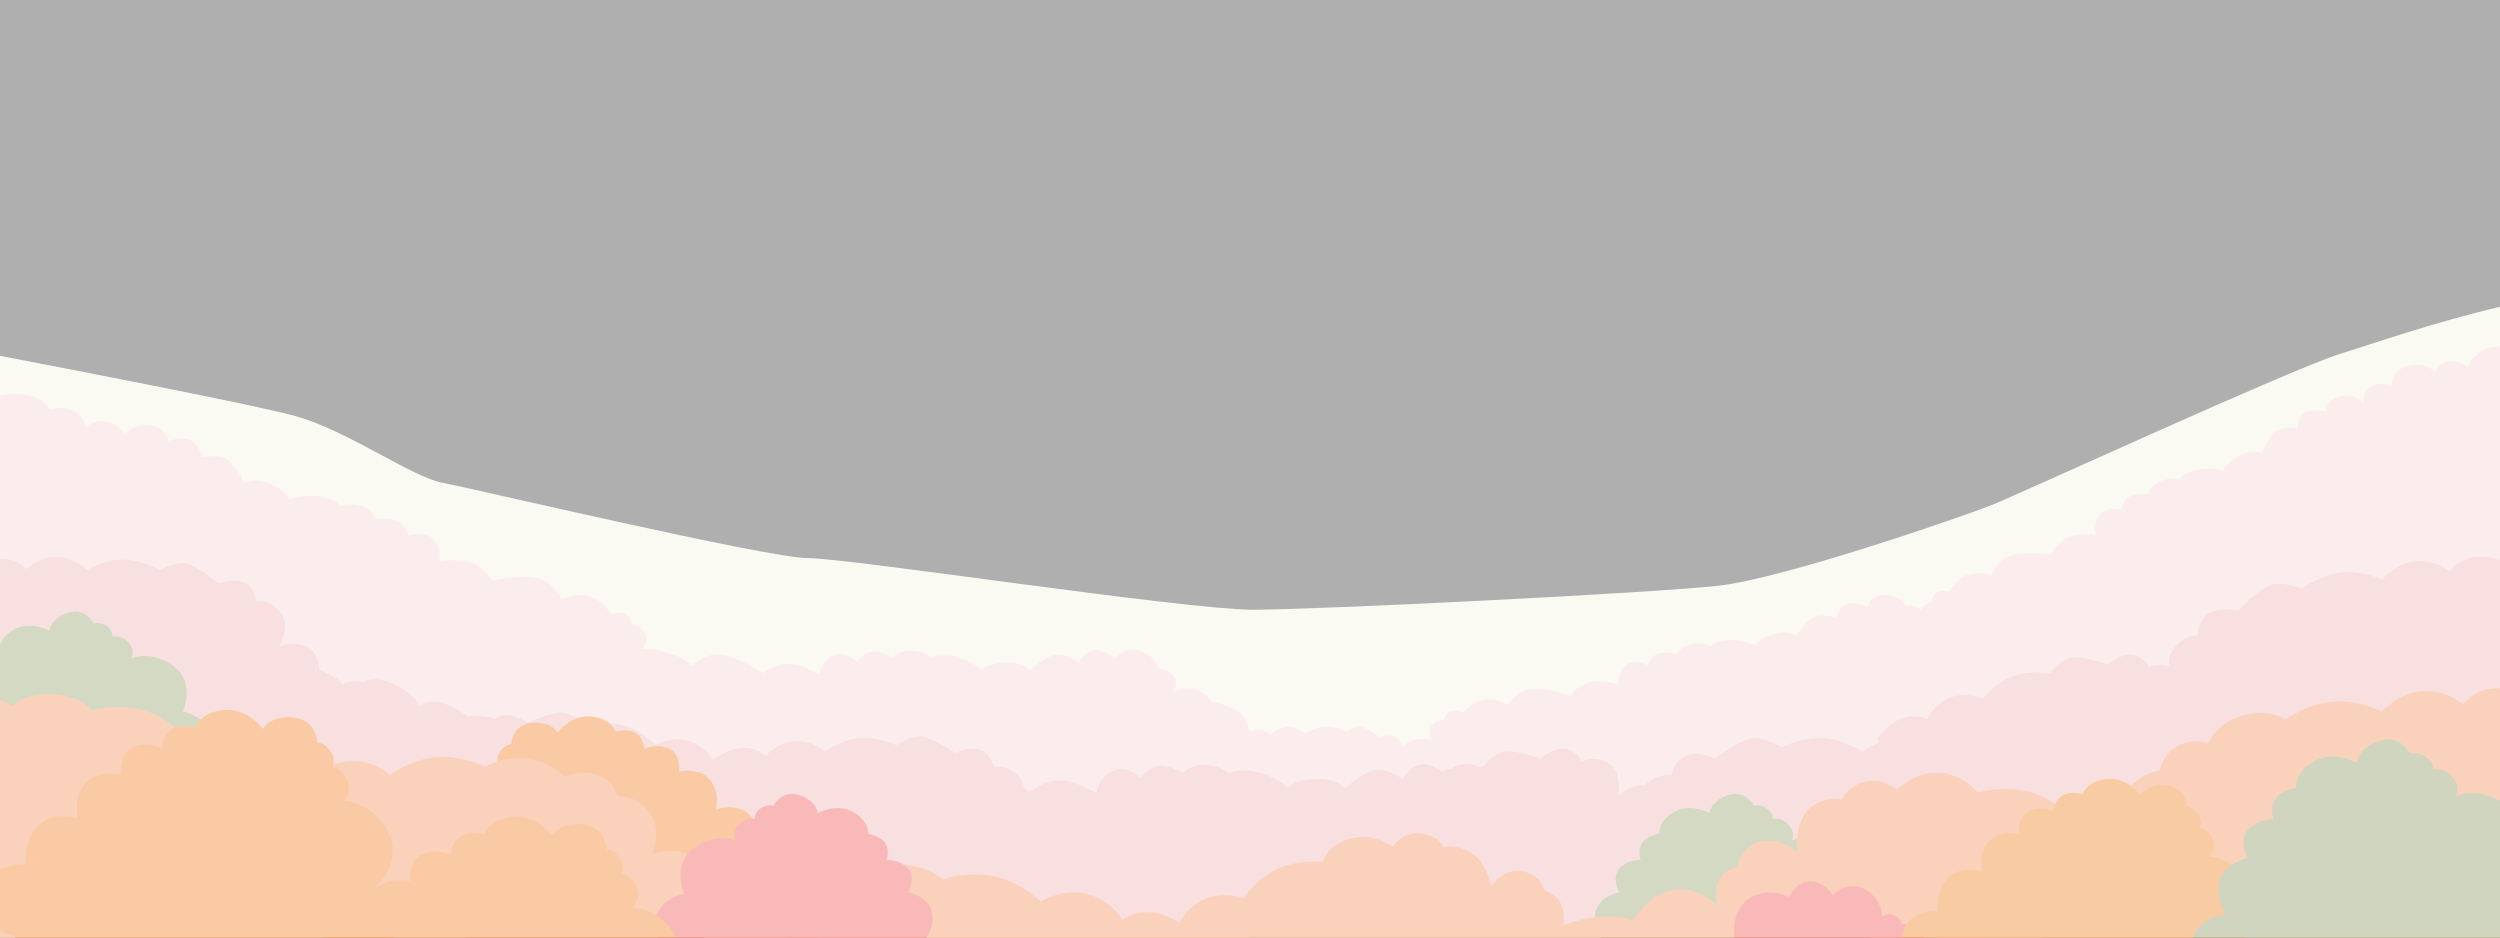 <?xml version="1.0" encoding="UTF-8" standalone="no"?>
<!-- Created with Inkscape (http://www.inkscape.org/) -->

<svg
   xmlns:dc="http://purl.org/dc/elements/1.1/"
   xmlns:cc="http://creativecommons.org/ns#"
   xmlns:rdf="http://www.w3.org/1999/02/22-rdf-syntax-ns#"
   xmlns:svg="http://www.w3.org/2000/svg"
   xmlns="http://www.w3.org/2000/svg"
   xmlns:sodipodi="http://sodipodi.sourceforge.net/DTD/sodipodi-0.dtd"
   xmlns:inkscape="http://www.inkscape.org/namespaces/inkscape"
   width="1920"
   height="720"
   viewBox="0 0 1920 720"
   id="svg4223"
   version="1.1"
   inkscape:version="0.91 r13725"
   sodipodi:docname="tfs-present-home-page-bg.svg"
   inkscape:export-filename="/home/karel/OneDrive/projects/tools-for-schools/graphics-and-desings/TFS-presenting-portal-design/school-in-forest.png"
   inkscape:export-xdpi="180"
   inkscape:export-ydpi="180">
  <rect x="0" y="0" width="1920" height="720" fill="#333333" stroke="none"/>
  <defs
     id="defs4225">
    <clipPath
       clipPathUnits="userSpaceOnUse"
       id="clipPath40">
      <path
         d="m 25.732,43.187 748.536,0 0,240 -748.536,0 0,-240 z"
         id="path42"
         inkscape:connector-curvature="0" />
    </clipPath>
    <clipPath
       clipPathUnits="userSpaceOnUse"
       id="clipPath4900">
      <rect
         style="opacity:1;fill:#ffffff;fill-opacity:0.49;stroke:none;stroke-width:3;stroke-linecap:butt;stroke-linejoin:miter;stroke-miterlimit:4;stroke-dasharray:none;stroke-dashoffset:5.4;stroke-opacity:1"
         id="rect4902"
         width="1920"
         height="720"
         x="0"
         y="332.362" />
    </clipPath>
  </defs>
  <sodipodi:namedview
     id="base"
     pagecolor="#ffffff"
     bordercolor="#666666"
     borderopacity="1.0"
     inkscape:pageopacity="0.0"
     inkscape:pageshadow="2"
     inkscape:zoom="0.70710678"
     inkscape:cx="960.06355"
     inkscape:cy="249.13981"
     inkscape:document-units="px"
     inkscape:current-layer="layer1"
     showgrid="false"
     borderlayer="true"
     width="1920mm"
     inkscape:snap-bbox="true"
     inkscape:bbox-paths="true"
     inkscape:bbox-nodes="true"
     inkscape:snap-bbox-edge-midpoints="true"
     inkscape:snap-page="true"
     units="px"
     inkscape:window-width="1920"
     inkscape:window-height="1056"
     inkscape:window-x="0"
     inkscape:window-y="24"
     inkscape:window-maximized="1"
     showguides="true"
     inkscape:snap-global="true"
     inkscape:guide-bbox="true" />
  <g
     inkscape:label="Layer 1"
     inkscape:groupmode="layer"
     id="layer1"
     transform="translate(0,-332.363)">
    <rect
       style="opacity:1;fill:#ffffff;fill-opacity:0.399;stroke:none;stroke-width:1;stroke-linecap:butt;stroke-linejoin:miter;stroke-miterlimit:4;stroke-dasharray:none;stroke-dashoffset:5.4;stroke-opacity:1"
       id="rect5739"
       width="266.5"
       height="127"
       x="1192.5"
       y="-362.138" />
    <path
       style="fill:#f5f2df;fill-opacity:1;fill-rule:evenodd;stroke:none;stroke-width:1px;stroke-linecap:butt;stroke-linejoin:miter;stroke-opacity:1"
       d="M 1920 235.65 C 1869.375 247.423 1820.573 264.583 1797.465 271.693 C 1760.695 283.007 1551.393 379.175 1530.18 387.66 C 1508.966 396.145 1370.372 444.228 1319.461 449.885 C 1268.549 455.542 1012.578 468.27 961.666 468.27 C 910.754 468.27 651.953 428.672 620.84 428.672 C 589.727 428.672 362.04 374.932 339.412 370.689 C 316.785 366.447 267.285 331.091 227.688 319.777 C 201.167 312.2 78.732 288.358 0 273.285 L 0 720 L 1920 720 L 1920 235.65 z "
       transform="translate(0,332.362)"
       id="path4193" />
    <path
       style="fill:#f4d2d2;fill-opacity:1;fill-rule:evenodd;stroke:none;stroke-width:1px;stroke-linecap:butt;stroke-linejoin:miter;stroke-opacity:1"
       d="M 1920 265.947 C 1918.028 266.005 1915.94 266.217 1913.715 266.695 C 1899.174 269.818 1894.949 282.166 1894.949 282.166 C 1894.949 282.166 1890.316 275.929 1880.926 277.525 C 1871.536 279.122 1870.459 286.422 1870.459 286.422 C 1870.459 286.422 1864.843 277.482 1850.141 280.736 C 1835.438 283.991 1836.764 296.643 1836.764 296.643 C 1836.764 296.643 1827.063 292.535 1820.543 296.941 C 1814.023 301.347 1815.365 309.82 1815.365 309.82 C 1815.365 309.82 1810.645 303.9 1801.762 304 C 1800.493 304.014 1799.138 304.152 1797.701 304.447 C 1786.203 306.806 1786.309 316.088 1786.309 316.088 C 1786.309 316.088 1776.08 313.176 1770.223 317.117 C 1764.366 321.058 1764.695 328.945 1764.695 328.945 C 1764.695 328.945 1751.735 326.267 1745.77 332.971 C 1739.804 339.674 1737.088 348.164 1737.088 348.164 C 1737.088 348.164 1730.872 343.876 1719.041 350.393 C 1707.21 356.909 1707.619 361.691 1707.619 361.691 C 1707.619 361.691 1701.831 358.401 1689.279 360.506 C 1676.727 362.61 1673.438 368.396 1673.438 368.396 C 1673.438 368.396 1668.762 366.043 1660.084 369.193 C 1651.406 372.343 1649.6 379.379 1649.6 379.379 C 1649.6 379.379 1642.962 378.226 1636.647 380.83 C 1630.331 383.434 1628.982 391.807 1628.982 391.807 C 1628.982 391.807 1617.3 387.989 1612.135 396 C 1606.969 404.011 1609.945 410.639 1609.945 410.639 C 1609.945 410.639 1596.731 409.015 1588.111 412.848 C 1579.492 416.681 1575.127 426 1575.127 426 C 1575.127 426 1556.299 423.134 1544.889 426.518 C 1533.478 429.901 1529.348 441.953 1529.348 441.953 C 1529.348 441.953 1520.085 438.272 1510.725 441.48 C 1501.364 444.689 1497.027 454.35 1497.027 454.35 C 1497.027 454.35 1491.387 452.766 1487.434 454.824 C 1483.48 456.882 1483.605 462.377 1483.605 462.377 C 1483.605 462.377 1477.375 463.556 1475.147 468.363 C 1474.869 468.106 1474.57 467.854 1474.234 467.619 C 1468.455 463.565 1463.772 465.488 1463.772 465.488 C 1463.772 465.488 1459.176 456.732 1447.439 456.879 C 1435.703 457.026 1434.055 466.16 1434.055 466.16 C 1434.055 466.16 1424.56 461.373 1418.064 464.139 C 1411.569 466.904 1410.404 474.711 1410.404 474.711 C 1410.404 474.711 1398.181 469.636 1391.059 475.094 C 1383.936 480.551 1379.668 488.377 1379.668 488.377 C 1379.668 488.377 1374.371 482.995 1361.523 487.162 C 1348.675 491.33 1348.176 496.104 1348.176 496.104 C 1348.176 496.104 1343.112 491.78 1330.389 491.479 C 1317.665 491.177 1313.342 496.24 1313.342 496.24 C 1313.342 496.24 1309.196 493.047 1300.08 494.504 C 1290.964 495.961 1287.861 502.529 1287.861 502.529 C 1287.861 502.529 1281.561 500.144 1274.867 501.51 C 1268.174 502.876 1265.27 510.844 1265.27 510.844 C 1265.27 510.844 1254.52 504.89 1247.936 511.783 C 1241.351 518.676 1243.022 525.746 1243.022 525.746 C 1243.022 525.746 1230.352 521.658 1221.164 523.797 C 1211.976 525.935 1205.93 534.264 1205.93 534.264 C 1205.93 534.264 1187.983 527.898 1176.139 529.068 C 1164.295 530.239 1157.963 541.297 1157.963 541.297 C 1157.963 541.297 1149.563 535.934 1139.766 537.318 C 1129.968 538.703 1123.887 547.373 1123.887 547.373 C 1123.887 547.373 1118.646 544.754 1114.375 546.029 C 1110.104 547.305 1109.191 552.725 1109.191 552.725 C 1109.191 552.725 1102.299 552.691 1099.375 557.555 C 1096.451 562.419 1099.971 568.305 1099.971 568.305 C 1099.971 568.305 1084.464 564.954 1078.455 572.941 C 1078.386 573.033 1078.328 573.128 1078.262 573.221 C 1077.361 573.224 1076.772 573.328 1076.772 573.328 C 1076.772 573.328 1076.522 569.078 1072.272 566.078 C 1068.022 563.078 1059.772 566.328 1059.772 566.328 C 1059.772 566.328 1049.522 558.328 1044.522 558.328 C 1039.522 558.328 1034.022 561.828 1034.022 561.828 C 1034.022 561.828 1026.022 557.578 1017.521 558.078 C 1009.021 558.578 1002.521 563.328 1002.521 563.328 C 1002.521 563.328 996.521 557.828 988.521 558.328 C 980.521 558.828 976.021 564.328 976.021 564.328 C 976.021 564.328 972.271 560.078 965.521 560.328 C 963.465 560.404 961.435 560.901 959.602 561.551 C 958.289 556.003 955.284 548.431 948.4 544.891 C 936.86 538.955 930.787 539.621 930.787 539.621 C 930.787 539.621 926.364 531.324 916.805 529.035 C 907.245 526.747 900.508 532.58 900.508 532.58 C 900.508 532.58 906.187 525.108 900.951 519.008 C 895.715 512.908 890.008 513.709 890.008 513.709 C 890.008 513.709 887.4 502.755 874.41 499.613 C 861.42 496.472 857.029 506.086 857.029 506.086 C 857.029 506.086 847.902 498.129 839.957 499.352 C 832.012 500.574 828.529 508.859 828.529 508.859 C 828.529 508.859 816.473 499.82 807.078 503.836 C 797.683 507.852 790.771 515.285 790.771 515.285 C 790.771 515.285 786.444 507.857 771.096 508.838 C 755.747 509.819 753.85 514.943 753.85 514.943 C 753.85 514.943 749.482 508.748 735.529 504.834 C 721.576 500.92 715.381 505.287 715.381 505.287 C 715.381 505.287 711.704 500.598 701.236 499.639 C 690.769 498.68 685.498 505.053 685.498 505.053 C 685.498 505.053 679.219 500.649 671.449 500.271 C 663.68 499.894 658.23 507.867 658.23 507.867 C 658.23 507.867 648.046 498.272 638.842 504.023 C 629.637 509.775 629.49 518.047 629.49 518.047 C 629.49 518.047 616.66 509.969 605.922 509.742 C 595.183 509.515 586.168 517.002 586.168 517.002 C 586.168 517.002 568.158 504.926 554.762 502.883 C 541.365 500.84 531.268 511.256 531.268 511.256 C 531.268 511.256 523.52 502.988 512.334 501.748 C 504.79 497.228 493.383 498.328 493.383 498.328 C 493.383 498.328 498.139 492.137 495.475 486.25 C 492.81 480.363 485.012 479.49 485.012 479.49 C 485.012 479.49 484.693 473.24 480.031 471.234 C 475.369 469.228 469.098 471.498 469.098 471.498 C 469.098 471.498 463.363 460.89 452.465 458.031 C 441.566 455.172 431.357 460.129 431.357 460.129 C 431.357 460.129 425.657 446.789 412.416 443.902 C 399.175 441.016 378.037 445.848 378.037 445.848 C 378.037 445.848 372.298 435.629 362.189 431.998 C 352.081 428.367 337.211 431.318 337.211 431.318 C 337.211 431.318 340.035 423.544 333.498 414.879 C 326.961 406.214 314.016 411.529 314.016 411.529 C 314.016 411.529 311.782 402.133 304.393 399.705 C 297.003 397.277 289.562 399.143 289.562 399.143 C 289.562 399.143 286.92 391.304 276.803 388.453 C 266.685 385.603 261.574 388.668 261.574 388.668 C 261.574 388.668 257.354 382.372 242.924 381.033 C 228.494 379.695 222.197 383.916 222.197 383.916 C 222.197 383.916 222.262 378.452 208.281 372.043 C 194.301 365.634 187.6 371.021 187.6 371.021 C 187.6 371.021 183.804 361.609 176.469 354.496 C 169.133 347.384 154.641 351.51 154.641 351.51 C 154.641 351.51 154.354 342.526 147.373 338.541 C 140.392 334.556 129.021 338.719 129.021 338.719 C 129.021 338.719 128.364 328.17 115.109 326.455 C 101.855 324.74 95.5 334.037 95.5 334.037 C 95.5 334.037 92.42 326.06 82.385 323.816 C 72.35 321.573 66.191 328.148 66.191 328.148 C 66.191 328.148 64.676 318.628 55.242 315.008 C 45.808 311.388 38.398 314.389 38.398 314.389 C 38.398 314.389 33.215 306.092 22.064 303.754 C 10.545 301.339 1.633 303.299 0 303.699 L 0 618.143 L 428.502 621.758 C 427.925 627.837 428.674 635.792 434.611 641.994 C 445.72 653.597 467.131 659.854 467.131 659.854 L 628.117 720 L 959.277 720 L 979.098 640.037 L 1083.834 644.279 C 1088.713 648.81 1094.223 649.402 1094.223 649.402 C 1094.223 649.402 1092.127 666.075 1104.1 673.537 C 1116.072 680.999 1135.652 681.674 1135.652 681.674 L 1490.062 720 L 1568.154 720 L 1567.205 581.283 L 1920 552.27 L 1920 265.947 z M 1476.984 478.764 C 1477.035 478.83 1477.047 478.846 1477.09 478.9 C 1476.915 479.118 1476.805 479.266 1476.805 479.266 C 1476.805 479.266 1476.884 479.06 1476.984 478.764 z "
       transform="translate(0,332.362)"
       id="path4857" />
    <path
       style="fill:#ecb0b0;fill-opacity:1;fill-rule:evenodd;stroke:none;stroke-width:1px;stroke-linecap:butt;stroke-linejoin:miter;stroke-opacity:1"
       d="M 1905.598 427.488 C 1903.945 427.447 1902.278 427.513 1900.625 427.717 C 1887.398 429.348 1881.426 438.803 1881.426 438.803 C 1881.426 438.803 1870.934 429.501 1855.193 431.037 C 1839.452 432.573 1829.49 445.17 1829.49 445.17 C 1829.49 445.17 1815.338 437.957 1798.623 439.65 C 1781.908 441.344 1767.658 452.133 1767.658 452.133 C 1767.658 452.133 1755.845 447.041 1746.105 448.609 C 1736.366 450.178 1718.908 468.979 1718.908 468.979 C 1718.908 468.979 1701.818 465.237 1694.48 472.414 C 1687.143 479.592 1687.99 487.947 1687.99 487.947 C 1687.99 487.947 1676.397 487.317 1668.383 499.6 C 1665.905 503.398 1665.419 507.688 1665.928 511.803 C 1656.958 508.814 1650.438 512.641 1650.438 512.641 C 1650.438 512.641 1647.72 505.797 1639.113 503.176 C 1630.506 500.555 1618.721 510.369 1618.721 510.369 C 1618.721 510.369 1597.547 502.793 1589.336 505.506 C 1581.125 508.219 1573.99 516.951 1573.99 516.951 C 1573.99 516.951 1558.547 514.311 1544.859 519.744 C 1531.172 525.177 1523.074 536.506 1523.074 536.506 C 1523.074 536.506 1510.236 530.729 1497.369 535.891 C 1484.502 541.052 1480.098 552.525 1480.098 552.525 C 1480.098 552.525 1471.633 547.581 1460.684 551.654 C 1449.734 555.727 1441.637 567.055 1441.637 567.055 L 1442.615 570.482 C 1435.143 573.339 1430.377 577.6 1430.377 577.6 C 1430.377 577.6 1417.658 568.083 1400.898 566.908 C 1384.139 565.733 1368.262 573.941 1368.262 573.941 C 1368.262 573.941 1357.488 566.914 1347.623 566.803 C 1337.758 566.692 1317.359 582.248 1317.359 582.248 C 1317.359 582.248 1301.153 575.654 1292.701 581.479 C 1284.25 587.303 1283.662 595.682 1283.662 595.682 C 1283.662 595.682 1272.907 593.222 1263.113 603.051 C 1262.7 602.998 1262.28 602.957 1261.848 602.939 C 1250.773 602.5 1243.094 610.957 1243.094 610.957 C 1243.094 610.957 1246.016 592.232 1234.82 585.912 C 1223.625 579.593 1214.859 584.766 1214.859 584.766 C 1214.859 584.766 1212.142 577.922 1203.535 575.301 C 1194.928 572.68 1183.143 582.494 1183.143 582.494 C 1183.143 582.494 1161.969 574.918 1153.758 577.631 C 1145.546 580.344 1138.414 589.076 1138.414 589.076 C 1138.414 589.076 1137.474 588.919 1135.902 588.762 C 1134.616 588.236 1133.221 587.775 1131.703 587.408 C 1123.922 585.526 1118.761 587.519 1115.553 589.939 C 1113.461 590.429 1111.352 591.047 1109.281 591.869 C 1108.764 592.074 1108.271 592.302 1107.77 592.523 C 1103.847 589.851 1097.14 586.151 1090.977 587.1 C 1081.585 588.545 1077.469 598.34 1077.469 598.34 C 1077.469 598.34 1063.217 587.655 1052.111 592.402 C 1041.006 597.15 1032.836 605.936 1032.836 605.936 C 1032.836 605.936 1027.719 597.153 1009.576 598.312 C 991.433 599.472 989.191 605.531 989.191 605.531 C 989.191 605.531 984.029 598.209 967.535 593.582 C 951.041 588.955 943.717 594.117 943.717 594.117 C 943.717 594.117 939.374 588.573 927 587.439 C 914.626 586.306 908.393 593.84 908.393 593.84 C 908.393 593.84 900.971 588.634 891.787 588.188 C 882.603 587.742 876.162 597.168 876.162 597.168 C 876.162 597.168 864.123 585.824 853.242 592.623 C 842.362 599.422 842.188 609.199 842.188 609.199 C 842.188 609.199 827.022 599.651 814.328 599.383 C 801.634 599.114 790.979 607.965 790.979 607.965 C 790.979 607.965 789.115 606.738 786.264 605.018 C 785.865 601.701 784.672 598.456 782.111 595.857 C 773.067 586.679 763.193 589.246 763.193 589.246 C 763.193 589.246 762.465 581.9 754.895 577 C 747.324 572.1 733.258 578.305 733.258 578.305 C 733.258 578.305 714.946 565.163 706.285 565.512 C 697.624 565.86 688.342 572.305 688.342 572.305 C 688.342 572.305 674.187 565.502 659.498 566.961 C 644.809 568.42 633.881 577.1 633.881 577.1 C 633.881 577.1 623.104 567.99 609.281 569.414 C 595.459 570.838 588.049 580.68 588.049 580.68 C 588.049 580.68 581.257 573.579 569.582 574.482 C 559.291 575.279 549.603 582.103 547.445 583.713 C 546.722 582.362 541.173 572.677 528.775 569.023 C 515.446 565.096 503.186 572.08 503.186 572.08 C 503.186 572.08 494.03 561.548 479.855 557.428 C 465.681 553.307 450.521 557.408 450.521 557.408 C 450.521 557.408 442.574 549.372 434.123 547.445 C 425.672 545.519 405.266 555.092 405.266 555.092 C 405.266 555.092 392.574 546.419 384.234 549.852 C 382.616 550.518 381.24 551.323 380.064 552.186 C 368.84 548.54 358.709 550.119 358.709 550.119 C 358.709 550.119 351.517 543.237 339.471 539.842 C 327.425 536.446 321.643 542.537 321.643 542.537 C 319.656 538.025 318.32 533.461 302.809 525.637 C 287.297 517.812 278.547 523.943 278.547 523.943 C 278.547 523.943 269.61 520.908 262.838 526.178 C 260.938 519.903 245.145 514.451 245.145 514.451 C 245.145 514.451 245.375 500.775 234.998 496.293 C 224.621 491.811 214.209 497.039 214.209 497.039 C 214.209 497.039 223.86 480.294 215.525 470.172 C 207.191 460.05 196.953 461.756 196.953 461.756 C 196.953 461.756 196.879 454.246 189.65 448.594 C 182.421 442.941 167.605 447.955 167.605 447.955 C 167.605 447.955 150.237 432.975 141.428 432.543 C 132.618 432.111 122.627 437.803 122.627 437.803 C 122.627 437.803 108.898 429.624 93.879 429.771 C 78.86 429.919 66.998 437.727 66.998 437.727 C 66.998 437.727 56.902 427.519 42.764 427.709 C 28.626 427.899 20.223 437.201 20.223 437.201 C 20.223 437.201 13.982 429.388 2.068 429.246 C 1.378 429.238 0.688 429.263 0 429.305 L 0 570.201 L 302.102 606.928 C 301.644 612.785 307.5 621.262 307.5 621.262 C 307.5 621.262 285.912 614.562 269.158 617.855 C 252.405 621.148 248.707 635.418 245.631 639.162 L 227.195 657.631 L 562.963 720 L 564.137 720 L 565.695 711.598 L 595.648 711.607 C 598.823 716.174 602.695 718.753 604.992 720 L 1533.535 720 L 1532.215 675.359 L 1808.84 605.582 L 1920 583.027 L 1920 430.131 C 1915.987 428.842 1910.875 427.622 1905.598 427.49 L 1905.598 427.488 z "
       transform="translate(0,332.362)"
       id="path4863" />
    <path
       style="fill:#909f65;fill-opacity:1;fill-rule:evenodd;stroke:none;stroke-width:1px;stroke-linecap:butt;stroke-linejoin:miter;stroke-opacity:1"
       d="M 1333.029 609.691 C 1331.243 609.675 1329.273 609.97 1327.107 610.691 C 1313.25 615.31 1312.92 624.549 1312.92 624.549 C 1312.92 624.549 1298.734 616.3 1285.867 623.559 C 1273 630.817 1274.318 640.385 1274.318 640.385 C 1274.318 640.385 1264.09 642.036 1260.791 647.975 C 1257.492 653.913 1260.133 660.512 1260.133 660.512 C 1260.133 660.512 1250.893 659.521 1243.965 666.779 C 1237.036 674.038 1243.635 685.256 1243.635 685.256 C 1243.635 685.256 1228.79 687.896 1225.49 699.773 C 1222.763 709.592 1227.651 717.516 1229.445 720 L 1436.014 720 C 1438.079 715.457 1439.255 709.679 1436.973 703.402 C 1431.694 688.886 1415.527 686.576 1415.527 686.576 C 1415.527 686.576 1425.426 663.811 1407.939 651.273 C 1390.453 638.736 1375.936 645.664 1375.936 645.664 C 1375.936 645.664 1379.316 639.282 1373.377 633.146 C 1367.438 627.011 1361.402 628.936 1361.402 628.936 C 1361.402 628.936 1362.08 624.054 1356.471 620.59 C 1350.862 617.126 1346.902 618.939 1346.902 618.939 C 1346.902 618.939 1342.674 609.779 1333.029 609.691 z "
       transform="translate(0,332.362)"
       id="path4148" />
    <path
       style="fill:#909f65;fill-opacity:1;fill-rule:evenodd;stroke:none;stroke-width:1px;stroke-linecap:butt;stroke-linejoin:miter;stroke-opacity:1"
       d="M 58.029 469.691 C 56.243 469.675 54.273 469.97 52.107 470.691 C 38.25 475.31 37.92 484.549 37.92 484.549 C 37.92 484.549 23.734 476.3 10.867 483.559 C 3.906 487.485 1.112 492.079 0 495.477 L 0 662.262 L 132.279 659.08 C 132.279 659.08 161.313 653.802 167.252 630.047 C 173.191 606.292 154.055 589.797 154.055 589.797 C 154.055 589.797 167.251 577.919 161.973 563.402 C 156.694 548.886 140.527 546.576 140.527 546.576 C 140.527 546.576 150.426 523.811 132.939 511.273 C 115.453 498.736 100.936 505.664 100.936 505.664 C 100.936 505.664 104.316 499.282 98.377 493.146 C 92.438 487.011 86.402 488.936 86.402 488.936 C 86.402 488.936 87.08 484.054 81.471 480.59 C 75.862 477.126 71.902 478.939 71.902 478.939 C 71.902 478.939 67.674 469.779 58.029 469.691 z "
       transform="translate(0,332.362)"
       id="path4181" />
    <path
       style="fill:#f07814;fill-opacity:1;fill-rule:evenodd;stroke:none;stroke-width:1px;stroke-linecap:butt;stroke-linejoin:miter;stroke-opacity:1"
       d="M 451.326 550.127 C 437.313 550.326 428.217 562.68 428.217 562.68 C 428.217 562.68 423.983 553.808 408.508 555.17 C 393.033 556.532 392.688 571.6 392.688 571.6 C 392.688 571.6 388.058 571.507 384.053 577.262 C 380.048 583.017 382.773 587.492 382.773 587.492 C 382.773 587.492 376.072 588.171 372.877 596.672 C 369.682 605.173 375.68 609.969 375.68 609.969 C 375.68 609.969 358.584 609.357 346.834 628.994 C 335.084 648.631 354.381 666.65 354.381 666.65 C 354.381 666.65 339.586 675.75 340.584 692.148 C 341.582 708.547 359.488 714.545 359.488 714.545 C 359.488 714.545 358.507 716.617 357.5 720 L 540.475 720 L 599.365 696.102 C 599.365 696.102 616.863 683.534 610.102 666.195 C 603.34 648.856 584.002 651.895 584.002 651.895 C 584.002 651.895 585.954 636.128 575.816 625.992 C 565.679 615.857 549.811 621.598 549.811 621.598 C 549.811 621.598 553.622 609.231 545.373 599.041 C 537.124 588.851 521.521 592.564 521.521 592.564 C 521.521 592.564 523.208 578.825 513.375 574.678 C 503.542 570.531 494.949 575.408 494.949 575.408 C 494.949 575.408 494.728 567.854 488.994 563.457 C 483.26 559.06 472.584 561.783 472.584 561.783 C 472.584 561.783 469.819 551.89 454.191 550.258 C 453.215 550.156 452.26 550.114 451.326 550.127 z "
       transform="translate(0,332.362)"
       id="path4183" />
    <path
       style="fill:#f38b51;fill-opacity:1;fill-rule:evenodd;stroke:none;stroke-width:1px;stroke-linecap:butt;stroke-linejoin:miter;stroke-opacity:1"
       d="M 1917.959 528.531 C 1916.965 528.542 1915.969 528.587 1914.977 528.676 C 1899.098 530.09 1891.578 541.152 1891.578 541.152 C 1891.578 541.152 1879.412 529.609 1860.533 530.809 C 1841.654 532.008 1829.234 546.662 1829.234 546.662 C 1829.234 546.662 1812.607 537.467 1792.557 538.814 C 1772.506 540.162 1755.035 552.482 1755.035 552.482 C 1755.035 552.482 1743.507 543.884 1722.873 549.432 C 1702.239 554.979 1696.078 570.648 1696.078 570.648 C 1696.078 570.648 1683.488 566.454 1672.039 573.146 C 1660.591 579.839 1658.348 592.074 1658.348 592.074 C 1658.348 592.074 1648.903 592.626 1639.385 600.881 C 1629.867 609.136 1632.039 625.488 1632.039 625.488 C 1632.039 625.488 1627.787 623.692 1625.389 623.021 C 1607.169 617.931 1590.615 627.674 1590.615 627.674 C 1590.615 627.674 1577.948 613.512 1558.574 608.176 C 1539.2 602.839 1518.645 608.713 1518.645 608.713 C 1518.645 608.713 1509.704 595.543 1490.473 593.613 C 1471.242 591.683 1456.992 606.43 1456.992 606.43 C 1456.992 606.43 1447.329 597.875 1434.01 599.969 C 1420.691 602.062 1414.309 614.223 1414.309 614.223 C 1414.309 614.223 1401.298 610.719 1389.791 620.777 C 1378.284 630.836 1379.9 653.943 1379.9 653.943 C 1379.9 653.943 1368.228 643.612 1353.272 645.854 C 1338.315 648.095 1333.926 665.861 1333.926 665.861 C 1333.926 665.861 1325.994 666.926 1320.68 674.832 C 1315.365 682.738 1319.527 695.732 1319.527 695.732 C 1319.527 695.732 1303.158 679.738 1285.426 683.484 C 1267.694 687.23 1261.705 696.899 1253.756 706.732 C 1248.842 705.182 1243.408 704.075 1237.551 703.877 C 1216.727 703.173 1200.527 710.949 1200.527 710.949 C 1200.527 710.949 1202.493 699.417 1197.934 692.648 C 1193.374 685.88 1186.336 684.217 1186.336 684.217 C 1186.336 684.217 1184.293 671.072 1167.559 668.945 C 1154.11 667.236 1145.309 680.23 1145.309 680.23 C 1145.309 680.23 1141.903 662.76 1130.209 655.322 C 1118.514 647.885 1108.756 650.518 1108.756 650.518 C 1108.756 650.518 1105.135 641.67 1090.885 640.131 C 1076.634 638.592 1069.863 650.277 1069.863 650.277 C 1069.863 650.277 1055.522 639.629 1037.762 643.861 C 1020.001 648.094 1015.793 661.883 1015.793 661.883 C 1015.793 661.883 996.734 659.897 980.461 667.621 C 964.188 675.346 955.209 689.818 955.209 689.818 C 955.209 689.818 939.079 683.793 923.787 691.121 C 913.595 696.005 908.233 703.992 905.777 708.789 C 900.99 705.706 895.228 702.794 889.084 701.441 C 872.988 697.897 862.133 706.463 862.133 706.463 C 862.133 706.463 853.728 691.297 834.74 686.607 C 815.753 681.918 798.949 692.504 798.949 692.504 C 798.949 692.504 785.416 678.267 765.229 673.359 C 745.041 668.452 723.982 675.164 723.982 675.164 C 723.982 675.164 713.364 665.423 693.848 663.949 C 674.331 662.475 660.201 674.736 660.201 674.736 C 660.201 674.736 647.824 665.546 634.633 669.215 C 621.442 672.884 616.336 684.127 616.336 684.127 C 616.336 684.127 602.137 681.353 591.77 688.139 C 581.402 694.924 580.119 706.743 579.986 709.211 C 563.002 706.963 546.961 708.828 546.961 708.828 C 546.961 708.828 560.734 701.507 558.809 688.316 C 556.883 675.126 543.867 675.588 543.867 675.588 C 543.867 675.588 540.047 661.98 526.902 655.984 C 513.757 649.988 500.945 656.244 500.945 656.244 C 500.945 656.244 508.623 637.05 498.893 623.957 C 488.521 610 473.982 611.676 473.982 611.676 C 473.982 611.676 472.912 600.528 458.807 595.152 C 444.701 589.777 433.588 596.912 433.588 596.912 C 433.588 596.912 425.14 585.275 405.586 582.828 C 386.032 580.382 372.975 588.816 372.975 588.816 C 372.975 588.816 353.874 579.635 334.053 581.604 C 314.231 583.572 299.484 595.285 299.484 595.285 C 299.484 595.285 290.256 585.459 273.803 584.65 C 257.35 583.841 249.363 590.389 249.363 590.389 C 249.363 590.389 241.269 579.977 227.373 577.619 C 213.477 575.261 201.344 581.283 201.344 581.283 C 201.344 581.283 193.94 566.398 175.953 561.098 C 157.966 555.797 141.422 565.223 141.422 565.223 C 141.422 565.223 129.065 551.007 109.938 545.447 C 90.81 539.887 70.354 545.422 70.354 545.422 C 70.354 545.422 62.379 534.328 40.6 533.104 C 18.82 531.879 9.283 542.295 9.283 542.295 C 9.283 542.295 5.334 539.613 0 537.324 L 0 720 L 1920 720 L 1920 528.576 C 1919.321 528.55 1918.641 528.524 1917.959 528.531 z "
       id="path6780"
       transform="translate(0,332.362)" />
    <path
       style="fill:#f34d4d;fill-opacity:1;fill-rule:evenodd;stroke:none;stroke-width:1px;stroke-linecap:butt;stroke-linejoin:miter;stroke-opacity:1"
       d="M 607.945 609.691 C 598.301 609.779 594.072 618.939 594.072 618.939 C 594.072 618.939 590.115 617.126 584.506 620.59 C 578.897 624.054 579.572 628.936 579.572 628.936 C 579.572 628.936 573.538 627.011 567.6 633.146 C 561.661 639.282 565.039 645.664 565.039 645.664 C 565.039 645.664 550.523 638.736 533.037 651.273 C 515.551 663.811 525.447 686.576 525.447 686.576 C 525.447 686.576 509.283 688.886 504.004 703.402 C 501.721 709.679 502.897 715.457 504.963 720 L 711.531 720 C 713.326 717.515 718.213 709.591 715.486 699.773 C 712.187 687.896 697.34 685.256 697.34 685.256 C 697.34 685.256 703.938 674.038 697.01 666.779 C 690.081 659.521 680.844 660.512 680.844 660.512 C 680.844 660.512 683.483 653.913 680.184 647.975 C 676.884 642.036 666.656 640.385 666.656 640.385 C 666.656 640.385 667.977 630.817 655.109 623.559 C 642.242 616.3 628.055 624.549 628.055 624.549 C 628.055 624.549 627.726 615.31 613.869 610.691 C 611.704 609.97 609.731 609.675 607.945 609.691 z "
       transform="translate(0,332.362)"
       id="path4146" />
    <path
       style="fill:#f34d4d;fill-opacity:1;fill-rule:evenodd;stroke:none;stroke-width:1px;stroke-linecap:butt;stroke-linejoin:miter;stroke-opacity:1"
       d="M 1390.332 676.916 C 1379.026 676.962 1374.205 689.029 1374.205 689.029 C 1374.205 689.029 1358.035 680.058 1343.221 690.145 C 1330.743 698.64 1331.412 715.028 1331.934 720 L 1477.545 720 C 1474.567 717.709 1471.121 717.422 1471.121 717.422 C 1471.121 717.422 1471.366 714.242 1467.568 711.266 C 1463.771 708.289 1460.59 709.988 1460.59 709.988 C 1460.59 709.988 1460.384 705.357 1454.668 702.83 C 1448.952 700.303 1445.424 704.238 1445.424 704.238 C 1445.424 704.238 1446.512 692.514 1433.478 683.674 C 1420.445 674.834 1407.312 687.391 1407.312 687.391 C 1407.312 687.391 1401.638 676.871 1390.332 676.916 z "
       transform="translate(0,332.362)"
       id="path4179" />
    <path
       style="fill:#f07a14;fill-opacity:1;fill-rule:evenodd;stroke:none;stroke-width:1px;stroke-linecap:butt;stroke-linejoin:miter;stroke-opacity:1"
       d="M 1620.865 598.127 C 1619.931 598.114 1618.975 598.156 1617.998 598.258 C 1602.371 599.89 1599.607 609.783 1599.607 609.783 C 1599.607 609.783 1588.929 607.06 1583.195 611.457 C 1577.462 615.854 1577.242 623.408 1577.242 623.408 C 1577.242 623.408 1568.65 618.531 1558.816 622.678 C 1548.983 626.825 1550.67 640.564 1550.67 640.564 C 1550.67 640.564 1535.068 636.851 1526.818 647.041 C 1518.569 657.231 1522.381 669.598 1522.381 669.598 C 1522.381 669.598 1506.511 663.857 1496.373 673.992 C 1486.235 684.128 1488.189 699.895 1488.189 699.895 C 1488.189 699.895 1468.852 696.856 1462.09 714.195 C 1461.308 716.199 1460.862 718.136 1460.664 720 L 1723.986 720 C 1720.792 716.497 1717.811 714.65 1717.811 714.65 C 1717.811 714.65 1737.107 696.631 1725.357 676.994 C 1713.607 657.357 1696.512 657.969 1696.512 657.969 C 1696.512 657.969 1702.51 653.173 1699.314 644.672 C 1696.119 636.171 1689.418 635.492 1689.418 635.492 C 1689.418 635.492 1692.144 631.017 1688.139 625.262 C 1684.134 619.507 1679.504 619.6 1679.504 619.6 C 1679.504 619.6 1679.159 604.532 1663.684 603.17 C 1648.208 601.808 1643.975 610.68 1643.975 610.68 C 1643.975 610.68 1634.879 598.326 1620.865 598.127 z "
       transform="translate(0,332.362)"
       id="path4177" />
    <path
       style="fill:#86945d;fill-opacity:1;fill-rule:evenodd;stroke:none;stroke-width:1px;stroke-linecap:butt;stroke-linejoin:miter;stroke-opacity:1"
       d="M 1834.324 567.916 C 1832.168 567.896 1829.787 568.252 1827.174 569.123 C 1810.448 574.698 1810.051 585.85 1810.051 585.85 C 1810.051 585.85 1792.927 575.893 1777.397 584.654 C 1761.866 593.415 1763.457 604.965 1763.457 604.965 C 1763.457 604.965 1751.113 606.955 1747.131 614.123 C 1743.149 621.291 1746.334 629.256 1746.334 629.256 C 1746.334 629.256 1735.183 628.061 1726.82 636.822 C 1718.457 645.583 1726.422 659.123 1726.422 659.123 C 1726.422 659.123 1708.502 662.308 1704.52 676.645 C 1700.537 690.981 1710.096 702.131 1710.096 702.131 C 1710.096 702.131 1690.981 703.326 1685.008 718.459 C 1684.805 718.972 1684.622 719.486 1684.453 720 L 1920 720 L 1920 615.064 C 1901.075 604.211 1886.111 611.336 1886.111 611.336 C 1886.111 611.336 1890.191 603.632 1883.023 596.227 C 1875.855 588.821 1868.57 591.143 1868.57 591.143 C 1868.57 591.143 1869.387 585.252 1862.617 581.07 C 1855.847 576.889 1851.068 579.08 1851.068 579.08 C 1851.068 579.08 1845.966 568.022 1834.324 567.916 z "
       id="path4175"
       transform="translate(0,332.362)" />
    <path
       style="fill:#f07814;fill-opacity:1;fill-rule:evenodd;stroke:none;stroke-width:1px;stroke-linecap:butt;stroke-linejoin:miter;stroke-opacity:1"
       d="M 175.066 545.127 C 173.974 545.111 172.855 545.16 171.713 545.279 C 153.435 547.188 150.201 558.76 150.201 558.76 C 150.201 558.76 137.713 555.576 131.006 560.719 C 124.299 565.861 124.043 574.699 124.043 574.699 C 124.043 574.699 113.99 568.993 102.488 573.844 C 90.987 578.694 92.961 594.764 92.961 594.764 C 92.961 594.764 74.711 590.42 65.062 602.34 C 55.414 614.259 59.873 628.723 59.873 628.723 C 59.873 628.723 41.311 622.008 29.453 633.863 C 17.595 645.718 19.881 664.16 19.881 664.16 C 19.881 664.16 9.238 662.489 0 667.986 L 0 714.311 C 1.155 715.322 1.91 715.867 1.91 715.867 L 12.094 720 L 302.469 720 C 303.613 717.414 304.395 714.509 304.594 711.242 C 305.761 692.062 288.457 681.418 288.457 681.418 C 288.457 681.418 311.029 660.344 297.285 637.375 C 283.542 614.407 263.545 615.121 263.545 615.121 C 263.545 615.121 270.562 609.513 266.824 599.57 C 263.087 589.627 255.248 588.832 255.248 588.832 C 255.248 588.832 258.436 583.597 253.752 576.865 C 249.068 570.134 243.652 570.244 243.652 570.244 C 243.652 570.244 243.249 552.619 225.148 551.025 C 207.048 549.432 202.096 559.811 202.096 559.811 C 202.096 559.811 191.457 545.36 175.066 545.127 z "
       transform="translate(0,332.362)"
       id="path4185" />
    <path
       style="fill:#f07814;fill-opacity:1;fill-rule:evenodd;stroke:none;stroke-width:1px;stroke-linecap:butt;stroke-linejoin:miter;stroke-opacity:1"
       d="M 397.098 627.152 C 396.005 627.137 394.887 627.183 393.744 627.303 C 375.466 629.212 372.232 640.785 372.232 640.785 C 372.232 640.785 359.744 637.6 353.037 642.742 C 346.331 647.885 346.074 656.723 346.074 656.723 C 346.074 656.723 336.023 651.016 324.521 655.867 C 313.02 660.718 314.992 676.787 314.992 676.787 C 314.992 676.787 296.742 672.446 287.094 684.365 C 277.445 696.284 281.904 710.748 281.904 710.748 C 281.904 710.748 263.344 704.032 251.486 715.887 C 250.185 717.188 249.061 718.573 248.078 720 L 519.648 720 C 519.534 719.799 519.437 719.6 519.316 719.398 C 505.573 696.43 485.576 697.146 485.576 697.146 C 485.576 697.146 492.593 691.537 488.855 681.594 C 485.118 671.651 477.279 670.855 477.279 670.855 C 477.279 670.855 480.468 665.622 475.783 658.891 C 471.099 652.159 465.684 652.268 465.684 652.268 C 465.684 652.268 465.28 634.644 447.18 633.051 C 429.079 631.457 424.127 641.834 424.127 641.834 C 424.127 641.834 413.489 627.386 397.098 627.152 z "
       transform="translate(0,332.362)"
       id="path4187" />
    <g
       inkscape:groupmode="layer"
       id="layer2"
       inkscape:label="top"
       sodipodi:insensitive="true">
      <rect
         style="opacity:1;fill:#ffffff;fill-opacity:0.608;stroke:none;stroke-width:1;stroke-linecap:butt;stroke-linejoin:miter;stroke-miterlimit:4;stroke-dasharray:none;stroke-dashoffset:5.4;stroke-opacity:1"
         id="rect6709"
         width="1920"
         height="720"
         x="-2.1316282e-14"
         y="332.362" />
    </g>
  </g>
</svg>
